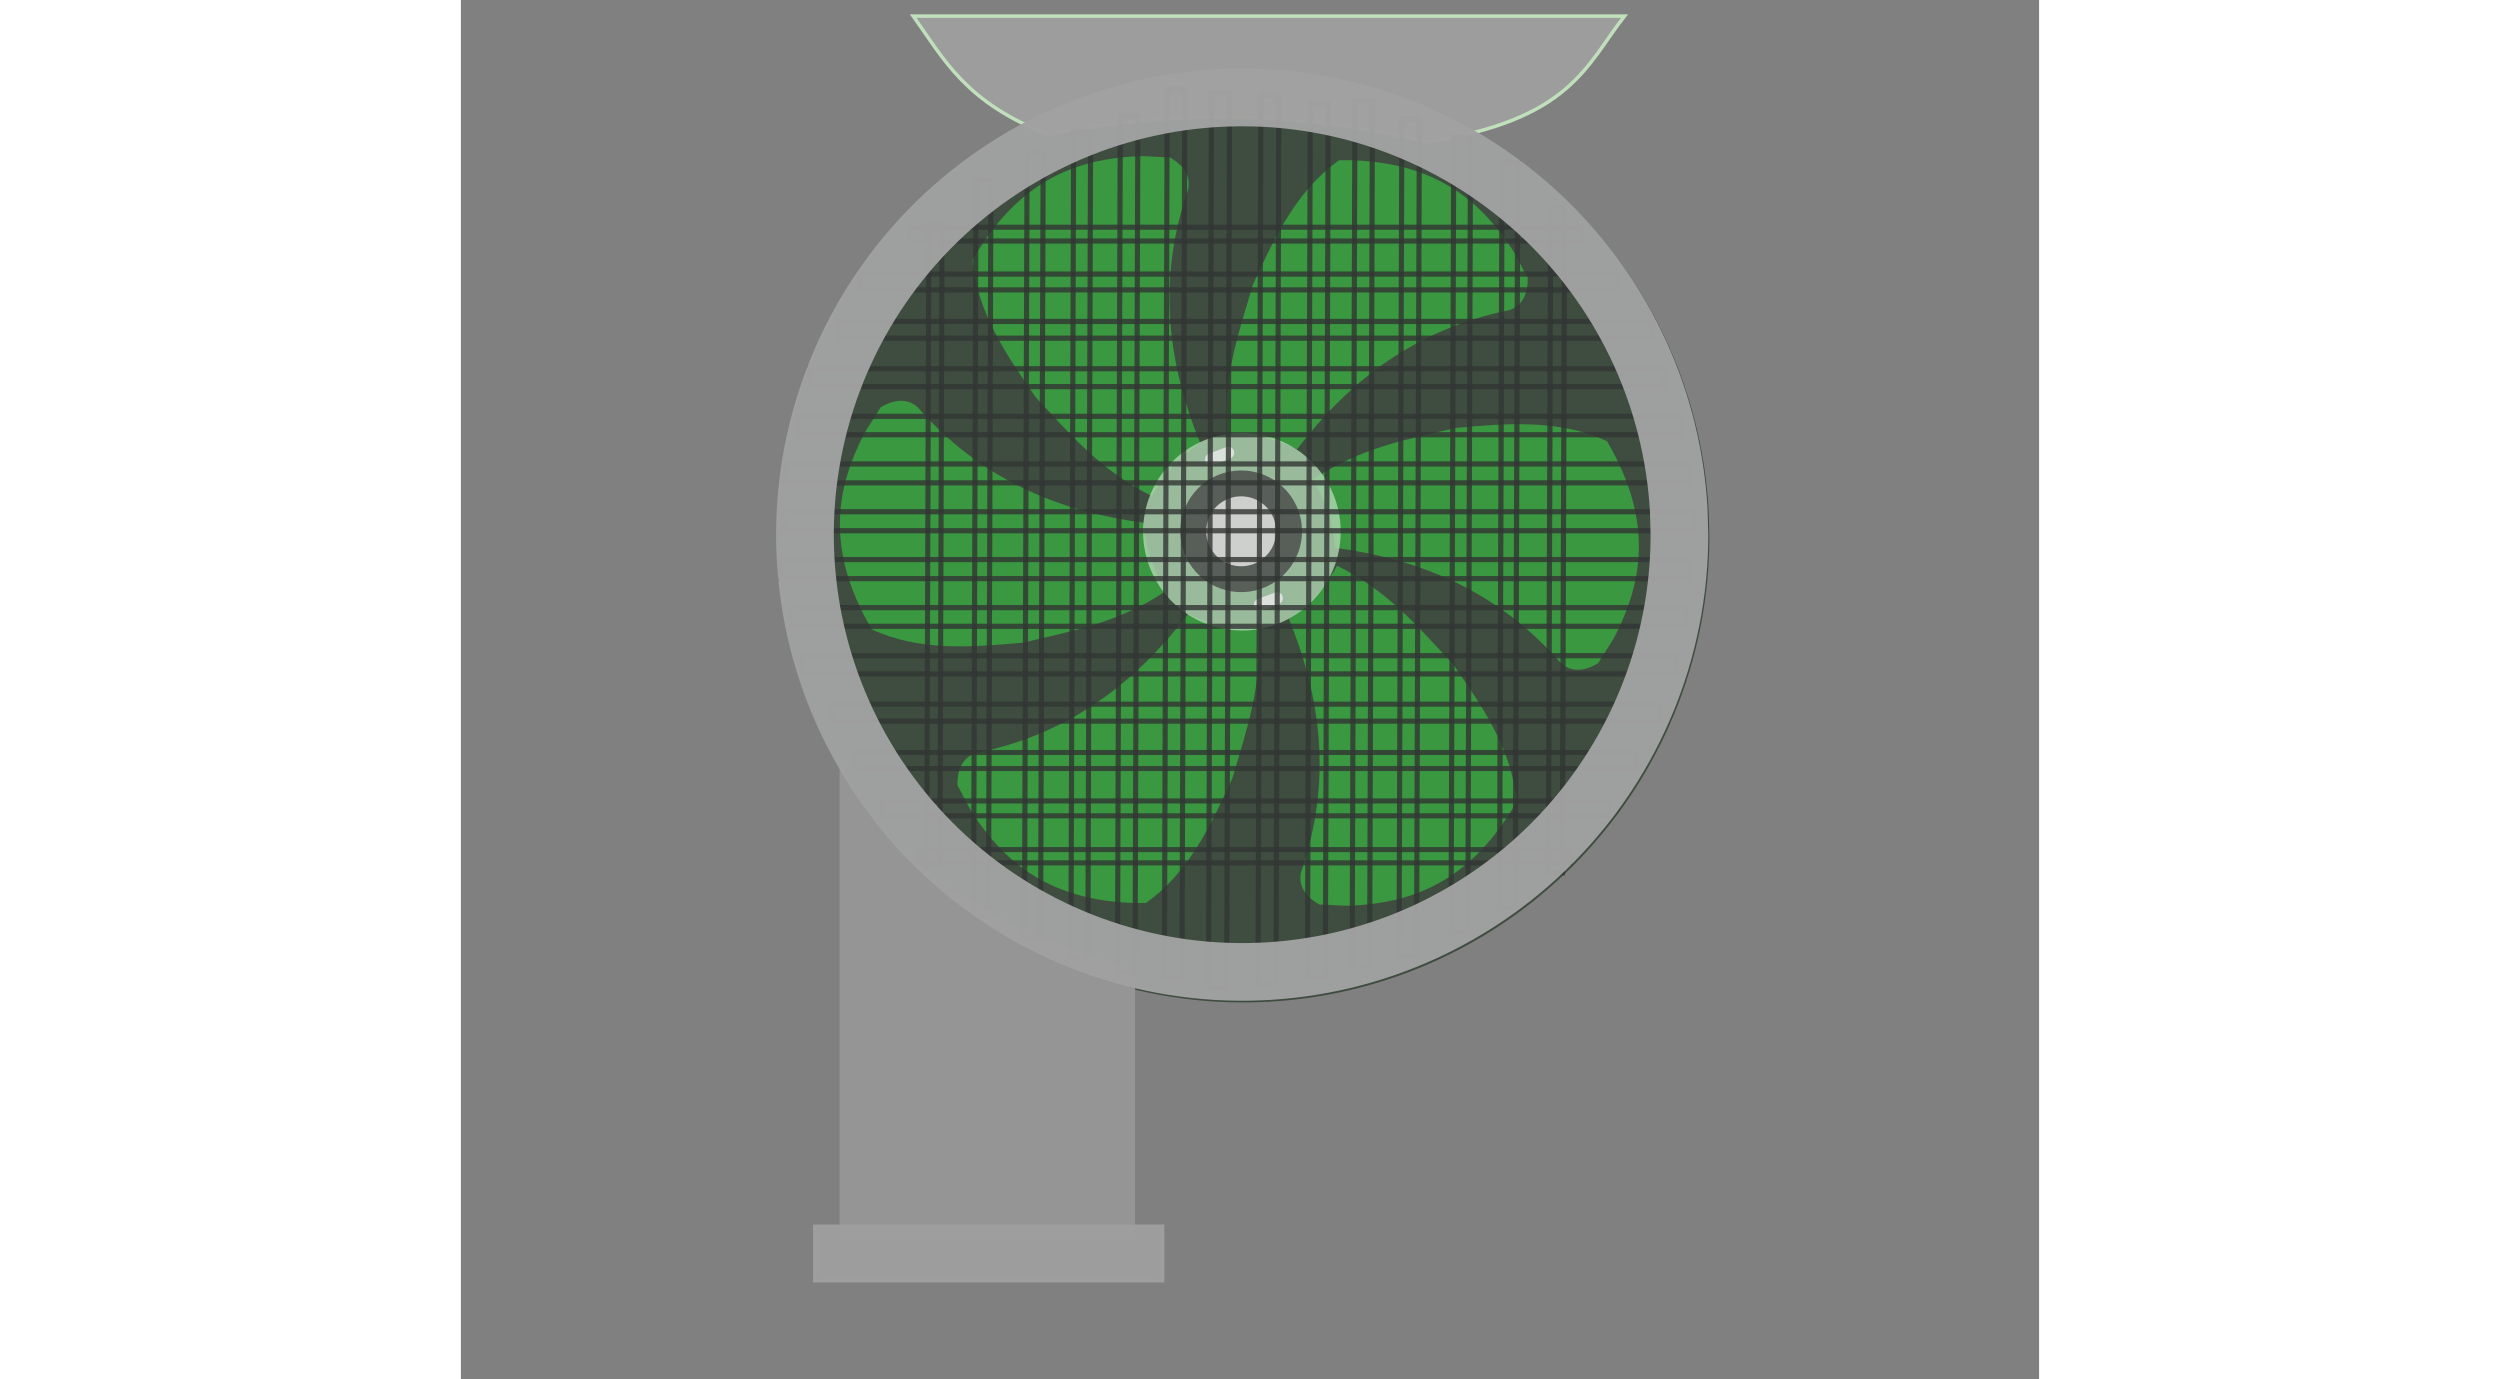 <?xml version="1.0" encoding="UTF-8" standalone="no"?>
<svg
    width="58"
   height="32"
   viewBox="0 0 342 298.9"
   fill="none"
   oncontextmenu="return false"
   version="1.1"
   id="svg1012"
   sodipodi:docname="FanOndocnguoc - Copy.svg"
   inkscape:version="1.1 (c68e22c387, 2021-05-23)"
   xmlns:inkscape="http://www.inkscape.org/namespaces/inkscape"
   xmlns:sodipodi="http://sodipodi.sourceforge.net/DTD/sodipodi-0.dtd"
   xmlns="http://www.w3.org/2000/svg"
   xmlns:svg="http://www.w3.org/2000/svg">
  <rect x="0" y="0" width="342" height="298.9" fill="#808080" stroke="none"/>
  <sodipodi:namedview
     id="namedview1014"
     pagecolor="#505050"
     bordercolor="#eeeeee"
     borderopacity="1"
     inkscape:pageshadow="0"
     inkscape:pageopacity="0"
     inkscape:pagecheckerboard="0"
     showgrid="false"
     inkscape:zoom="8.0115198"
     inkscape:cx="-1.5602533"
     inkscape:cy="37.758129"
     inkscape:window-width="1920"
     inkscape:window-height="1017"
     inkscape:window-x="-8"
     inkscape:window-y="-8"
     inkscape:window-maximized="1"
     inkscape:current-layer="Q_ON 1"
     showguides="false"
     inkscape:guide-bbox="true">
    <sodipodi:guide
       position="255.066,-1.241"
       orientation="0,-1"
       id="guide892" />
  </sodipodi:namedview>

  <g
     id="Q_ON 1">
    <g
       id="layer2"
       transform="translate(-2.447,-5.769)">
      <path
         id="path12903"
         d="m 273,121.999 c 0,26.538 -10.444,52.01 -29.076,70.909 -18.631,18.898 -43.951,29.704 -70.487,30.082 -26.535,0.378 -52.153,-9.704 -71.315,-28.064 C 82.961,176.566 71.795,151.401 71.04,124.874 70.284,98.347 80,72.588 98.086,53.167 116.172,33.746 141.174,22.224 167.688,21.091 c 26.514,-1.133 52.409,8.215 72.085,26.023 19.677,17.808 31.554,42.644 33.064,69.139"
         fill="#3f4c40" />
    </g>
    <g
       id="layer4"
       transform="matrix(1,0,0,-1,-7.11,242.203)"
       style="fill:#bbbbbb;fill-opacity:0.974">
      <path
         id="rect29661"
         d="m 216.206,211.422 c -13.358,3.426 -27.988,5.263 -42.851,5.381 -13.292,0.095 -26.49,-1.187 -38.838,-3.773 -18.035,6.831 -22.806,16.447 -29.383,25.684 h 154.132 c -8.33,-10.643 -11.607,-22.583 -43.06,-27.292 z"
         fill="url(#paint0_linear_0:1)"
         stroke="#b9e8b4"
         stroke-width="0.756"
         stroke-linecap="square"
         style="fill:#9e9e9e;fill-opacity:0.974;stroke:#c0e0bc;stroke-opacity:1" />
    </g>
    <g
       id="layer1"
       transform="translate(-2.447,-5.769)">
      <path
         id="rect6772"
         opacity="0.801"
         d="m 231.207,179.539 c -10.483,18.366 -24.031,21.885 -35.581,22.481 -2.109,0.109 -5.29,-0.235 -7.16,-0.231 -2.814,-1.607 -4.658,-3.948 -3.952,-7.056 6.719,-19.488 4.451,-37.437 -2.639,-54.86 5.034,-3.357 8.07,-7.333 10.443,-11.514 11.078,5.429 17.82,13.554 25.118,21.334 6.387,9.157 12.816,18.527 13.772,29.847 z"
         fill="#39ab40" />
      <path
         id="path9203"
         opacity="0.801"
         d="m 113.325,62.115 c 10.484,-18.366 24.031,-21.885 35.582,-22.482 2.108,-0.109 5.289,0.236 7.159,0.233 2.814,1.607 4.659,3.947 3.952,7.055 -6.719,19.488 -4.451,37.437 2.639,54.86 -5.034,3.357 -8.07,7.333 -10.443,11.514 -11.078,-5.428 -17.82,-13.554 -25.118,-21.334 -6.387,-9.156 -12.816,-18.526 -13.771,-29.847 z"
         fill="#39ab40" />
      <path
         id="path9205"
         opacity="0.801"
         d="M 91.492,142.159 C 80.762,123.936 84.439,110.43 89.66,100.11 c 0.953,-1.883 2.833,-4.473 3.76,-6.097 2.792,-1.644 5.74,-2.082 8.086,0.076 13.574,15.512 30.278,22.463 48.921,24.966 0.412,6.037 2.354,10.647 4.804,14.784 -10.215,6.917 -20.617,8.731 -30.995,11.198 -11.119,0.994 -22.445,1.917 -32.744,-2.878 z"
         fill="#39ab40" />
      <path
         id="path9207"
         opacity="0.801"
         d="m 250.8,101.368 c 10.73,18.223 7.052,31.729 1.831,42.049 -0.953,1.884 -2.832,4.473 -3.759,6.097 -2.793,1.644 -5.74,2.082 -8.087,-0.075 -13.574,-15.513 -30.277,-22.463 -48.921,-24.967 -0.412,-6.037 -2.354,-10.647 -4.804,-14.784 10.216,-6.916 20.617,-8.73 30.995,-11.197 11.12,-0.994 22.446,-1.917 32.745,2.877 z"
         fill="#39ab40" />
      <path
         id="path9209"
         opacity="0.801"
         d="m 192.773,40.478 c 21.146,-0.295 31.057,9.589 37.436,19.237 1.164,1.761 2.482,4.677 3.435,6.286 0.044,3.24 -1.035,6.018 -4.071,6.987 -20.2,4.108 -34.511,15.176 -45.921,30.132 -5.448,-2.632 -10.415,-3.229 -15.222,-3.149 -0.949,-12.3 2.627,-22.235 5.624,-32.472 4.645,-10.152 9.452,-20.449 18.719,-27.02 z"
         fill="#39ab40" />
      <path
         id="path9211"
         opacity="0.801"
         d="m 150.904,201.453 c -21.146,0.295 -31.057,-9.589 -37.436,-19.236 -1.164,-1.761 -2.482,-4.677 -3.434,-6.286 -0.045,-3.24 1.034,-6.018 4.071,-6.987 20.2,-4.109 34.511,-15.177 45.92,-30.132 5.448,2.632 10.415,3.228 15.223,3.148 0.948,12.301 -2.628,22.235 -5.625,32.472 -4.645,10.152 -9.452,20.449 -18.719,27.02 z"
         fill="#39ab40" />
      <path
         id="path9235"
         opacity="0.801"
         d="m 152.746,130.982 c -2.624,-4.978 -3.183,-10.787 -1.557,-16.174 1.626,-5.386 5.307,-9.916 10.247,-12.61 4.939,-2.695 10.741,-3.336 16.15,-1.787 5.409,1.549 9.991,5.165 12.755,10.066 2.764,4.901 3.488,10.692 2.016,16.123 -1.472,5.43 -5.022,10.063 -9.883,12.897 -4.861,2.833 -10.642,3.64 -16.093,2.245 -5.451,-1.394 -10.134,-4.878 -13.036,-9.698"
         fill="#b0d6b2" />
      <path
         id="rect9339"
         opacity="0.801"
         d="m 175.991,138.047 3.709,-1.391 c 0.677,-0.254 1.038,-1.014 0.808,-1.699 -0.23,-0.685 -0.966,-1.034 -1.642,-0.78 l -3.709,1.391 c -0.676,0.253 -1.038,1.014 -0.808,1.699 0.231,0.685 0.966,1.034 1.642,0.78 z"
         fill="#ececec" />
      <path
         id="rect9339-8"
         opacity="0.801"
         d="m 165.423,106.539 3.709,-1.391 c 0.676,-0.254 1.038,-1.015 0.808,-1.7 -0.231,-0.684 -0.966,-1.034 -1.642,-0.78 l -3.709,1.391 c -0.677,0.254 -1.038,1.015 -0.808,1.699 0.23,0.685 0.966,1.034 1.642,0.781 z"
         fill="#ececec" />
      <path
         id="path11875"
         opacity="0.801"
         d="m 159.869,127.05 c -1.616,-3.065 -1.96,-6.643 -0.959,-9.961 1.002,-3.317 3.268,-6.107 6.31,-7.766 3.043,-1.659 6.615,-2.054 9.947,-1.1 3.331,0.954 6.152,3.181 7.855,6.199 1.702,3.018 2.148,6.585 1.242,9.929 -0.907,3.345 -3.094,6.198 -6.087,7.943 -2.994,1.745 -6.554,2.242 -9.911,1.383 -3.357,-0.859 -6.241,-3.005 -8.028,-5.973"
         fill="#494949" />
      <path
         id="path11966"
         opacity="0.801"
         d="m 164.828,124.436 c -0.929,-1.762 -1.127,-3.819 -0.551,-5.726 0.576,-1.908 1.879,-3.512 3.628,-4.466 1.749,-0.954 3.803,-1.181 5.719,-0.632 1.915,0.548 3.537,1.829 4.516,3.564 0.979,1.735 1.235,3.786 0.714,5.709 -0.521,1.923 -1.779,3.563 -3.5,4.567 -1.721,1.003 -3.768,1.288 -5.698,0.795 -1.93,-0.494 -3.588,-1.728 -4.616,-3.435"
         fill="#ececec" />
    </g>
    <g
       id="layer7"
       transform="matrix(0,0.778,1,0,58.668,13.698)"
       style="fill:#969696;fill-opacity:0.974">
      <path
         id="rect15660"
         d="M 194.148,23.398 H 328.12 V 87.421 H 252.687 C 239.014,53.052 219.773,31.103 194.148,23.398 Z"
         fill="url(#paint1_linear_0:1)"
         style="fill:#969696;fill-opacity:0.974" />
      <path
         id="rect26505"
         d="m 339.044,18.207 h -15 v 75 h 15 z"
         fill="url(#paint2_linear_0:1)"
         stroke="#23ee8a"
         stroke-width="1.134"
         stroke-linecap="square"
         style="fill:#9e9e9e;fill-opacity:0.974;stroke:#9e9e9e;stroke-opacity:1" />
    </g>
    <g
       id="layer5"
       transform="translate(-2.447,-5.769)">
      <path
         id="rect6140"
         opacity="0.801"
         d="M 245.385,55.007 H 99.531 V 57.997 H 245.385 Z"
         stroke="#323634"
         stroke-width="1.104"
         stroke-linecap="square" />
      <path
         id="rect6140-0"
         opacity="0.801"
         d="M 253.363,65.159 H 89.078 v 3.426 H 253.363 Z"
         stroke="#323634"
         stroke-width="1.127"
         stroke-linecap="square" />
      <path
         id="rect6140-5"
         opacity="0.801"
         d="M 260.772,75.432 H 84.144 v 3.621 H 260.772 Z"
         stroke="#323634"
         stroke-width="1.134"
         stroke-linecap="square" />
      <path
         id="rect6140-6"
         opacity="0.801"
         d="M 263.237,85.675 H 78.143 v 3.876 H 263.237 Z"
         stroke="#323634"
         stroke-width="1.125"
         stroke-linecap="square" />
      <path
         id="rect6140-8"
         opacity="0.801"
         d="M 267.118,95.989 H 75.323 v 3.989 H 267.118 Z"
         stroke="#323634"
         stroke-width="1.128"
         stroke-linecap="square" />
      <path
         id="rect6140-4"
         opacity="0.801"
         d="M 268.88,106.307 H 72.854 v 4.092 H 268.88 Z"
         stroke="#323634"
         stroke-width="1.126"
         stroke-linecap="square" />
      <path
         id="rect6140-2"
         opacity="0.801"
         d="M 269.762,116.667 H 72.325 v 4.113 H 269.762 Z"
         stroke="#323634"
         stroke-width="1.127"
         stroke-linecap="square" />
      <path
         id="rect6140-9"
         opacity="0.801"
         d="M 268.879,127.025 H 71.794 v 4.138 H 268.879 Z"
         stroke="#323634"
         stroke-width="1.123"
         stroke-linecap="square" />
      <path
         id="rect6140-0-6"
         opacity="0.801"
         d="M 267.822,137.44 H 73.912 v 4.049 H 267.822 Z"
         stroke="#323634"
         stroke-width="1.126"
         stroke-linecap="square" />
      <path
         id="rect6140-5-1"
         opacity="0.801"
         d="M 265.706,147.861 H 76.381 v 3.947 h 189.325 z"
         stroke="#323634"
         stroke-width="1.127"
         stroke-linecap="square" />
      <path
         id="rect6140-6-5"
         opacity="0.801"
         d="M 262.239,158.364 H 82.677 v 3.682 H 262.239 Z"
         stroke="#323634"
         stroke-width="1.106"
         stroke-linecap="square" />
      <path
         id="rect6140-8-7"
         opacity="0.801"
         d="M 257.19,168.838 H 87.726 v 3.474 H 257.19 Z"
         stroke="#323634"
         stroke-width="1.092"
         stroke-linecap="square" />
      <path
         id="rect6140-4-1"
         opacity="0.801"
         d="M 251.099,179.333 H 93.817 v 3.225 h 157.282 z"
         stroke="#323634"
         stroke-width="1.109"
         stroke-linecap="square" />
      <path
         id="rect6140-2-3"
         opacity="0.801"
         d="M 242.845,189.873 H 102.071 v 2.886 h 140.774 z"
         stroke="#323634"
         stroke-width="1.099"
         stroke-linecap="square" />
      <path
         id="rect6383"
         opacity="0.801"
         d="m 103.849,53.871 -0.458,139.624 2.862,0.009 0.459,-139.624 z"
         stroke="#323634"
         stroke-width="1.098"
         stroke-linecap="square" />
      <path
         id="rect6385"
         opacity="0.801"
         d="m 114.062,44.74 -0.519,157.952 3.238,0.011 0.519,-157.952 z"
         stroke="#323634"
         stroke-width="1.112"
         stroke-linecap="square" />
      <path
         id="rect6387"
         opacity="0.801"
         d="m 125.138,38.686 -0.559,170.075 3.487,0.012 0.558,-170.075 z"
         stroke="#323634"
         stroke-width="1.112"
         stroke-linecap="square" />
      <path
         id="rect6389"
         opacity="0.801"
         d="m 135.228,34.224 -0.587,179.065 3.671,0.012 0.588,-179.065 z"
         stroke="#323634"
         stroke-width="1.112"
         stroke-linecap="square" />
      <path
         id="rect6391"
         opacity="0.801"
         d="m 145.34,30.972 -0.609,185.636 3.805,0.012 0.61,-185.635 z"
         stroke="#323634"
         stroke-width="1.112"
         stroke-linecap="square" />
      <path
         id="rect6393"
         opacity="0.801"
         d="m 155.505,25.117 -0.611,192.692 3.814,0.013 0.611,-192.692 z"
         stroke="#323634"
         stroke-width="1.112"
         stroke-linecap="square" />
      <path
         id="rect6395"
         opacity="0.801"
         d="m 165.093,25.932 -0.629,193.765 3.928,0.014 0.629,-193.766 z"
         stroke="#323634"
         stroke-width="1.112"
         stroke-linecap="square" />
      <path
         id="rect6397"
         opacity="0.801"
         d="m 175.806,26.354 -0.625,192.645 3.899,0.013 0.624,-192.645 z"
         stroke="#323634"
         stroke-width="1.112"
         stroke-linecap="square" />
      <path
         id="rect6399"
         opacity="0.801"
         d="m 186.514,28.264 -0.621,189.243 3.879,0.012 0.622,-189.243 z"
         stroke="#323634"
         stroke-width="1.112"
         stroke-linecap="square" />
      <path
         id="rect6401"
         opacity="0.801"
         d="m 196.188,27.673 -0.607,187.637 3.789,0.013 0.607,-187.637 z"
         stroke="#323634"
         stroke-width="1.112"
         stroke-linecap="square" />
      <path
         id="rect6403"
         opacity="0.801"
         d="m 206.354,31.516 -0.608,181.272 3.795,0.012 0.608,-181.272 z"
         stroke="#323634"
         stroke-width="1.112"
         stroke-linecap="square" />
      <path
         id="rect6405"
         opacity="0.801"
         d="m 217.598,35.466 -0.583,172.43 3.636,0.012 0.582,-172.43 z"
         stroke="#323634"
         stroke-width="1.115"
         stroke-linecap="square" />
      <path
         id="rect6407"
         opacity="0.801"
         d="m 228.063,41.063 -0.546,161.554 3.409,0.011 0.546,-161.555 z"
         stroke="#323634"
         stroke-width="1.134"
         stroke-linecap="square" />
      <path
         id="rect6409"
         opacity="0.801"
         d="m 238.598,50.621 -0.483,144.258 3.016,0.01 0.483,-144.258 z"
         stroke="#323634"
         stroke-width="1.134"
         stroke-linecap="square" />
    </g>
    <g
       id="layer3"
       transform="translate(-2.447,-5.769)"
       style="fill:#a1a1a1;fill-opacity:0.974">
      <path
         id="path13010"
         d="m 174.928,20.684 c -2.495,-0.079 -4.991,-0.065 -7.484,0.041 -26.515,1.133 -51.518,12.656 -69.603,32.077 -18.086,19.421 -27.801,45.181 -27.045,71.708 0.755,26.528 11.921,51.692 31.083,70.052 19.162,18.361 44.78,28.441 71.316,28.063 26.535,-0.377 51.855,-11.184 70.486,-30.082 18.631,-18.898 29.076,-44.37 29.076,-70.908 l -0.164,-5.748 C 271.155,90.684 260.333,66.932 242.256,49.311 224.18,31.69 200.16,21.477 174.928,20.684 Z m -0.393,12.494 c 22.109,0.695 43.157,9.643 58.996,25.084 15.84,15.44 25.323,36.252 26.582,58.336 l 0.143,5.037 c 0,23.254 -9.152,45.573 -25.477,62.133 -16.325,16.559 -38.512,26.028 -61.763,26.359 -23.252,0.331 -45.7,-8.502 -62.49,-24.591 -16.79,-16.088 -26.573,-38.139 -27.235,-61.383 -0.662,-23.245 7.851,-45.816 23.699,-62.833 15.847,-17.017 37.756,-27.114 60.989,-28.107 2.184,-0.093 4.371,-0.104 6.556,-0.035 z"
         fill="#46e453"
         style="fill:#a1a1a1;fill-opacity:0.974" />
    </g>
  </g>
  <defs
     id="defs1010">
    <linearGradient
       id="paint0_linear_0:1"
       x1="115.438"
       y1="229.414"
       x2="252.851"
       y2="228.74"
       gradientUnits="userSpaceOnUse">
      <stop
         stop-color="#00B30A"
         id="stop975" />
      <stop
         offset="0.477"
         stop-color="#B9D7BC"
         stop-opacity="0.992"
         id="stop977" />
      <stop
         offset="1"
         stop-color="#79E07F"
         stop-opacity="0.988"
         id="stop979" />
    </linearGradient>
    <linearGradient
       id="paint1_linear_0:1"
       x1="276.345"
       y1="87"
       x2="276.345"
       y2="25"
       gradientUnits="userSpaceOnUse">
      <stop
         stop-color="#17A81F"
         id="stop982" />
      <stop
         offset="0.477"
         stop-color="#E9E9E9"
         stop-opacity="0.992"
         id="stop984" />
      <stop
         offset="1"
         stop-color="#1FF42B"
         stop-opacity="0.988"
         id="stop986" />
    </linearGradient>
    <linearGradient
       id="paint2_linear_0:1"
       x1="331.044"
       y1="20.707"
       x2="331.544"
       y2="91.207"
       gradientUnits="userSpaceOnUse">
      <stop
         stop-color="#4DFB57"
         id="stop989" />
      <stop
         offset="0.308"
         stop-color="white"
         id="stop991" />
      <stop
         offset="1"
         stop-color="#13C21C"
         id="stop993" />
    </linearGradient>
    <linearGradient
       id="paint3_linear_0:1"
       x1="62.435"
       y1="154.522"
       x2="62.435"
       y2="216.522"
       gradientUnits="userSpaceOnUse">
      <stop
         stop-color="#49E557"
         id="stop996" />
      <stop
         offset="0.477"
         stop-color="#D8E3D9"
         stop-opacity="0.992"
         id="stop998" />
      <stop
         offset="1"
         stop-color="#18AC20"
         stop-opacity="0.988"
         id="stop1000" />
    </linearGradient>
    <linearGradient
       id="paint4_linear_0:1"
       x1="9.694"
       y1="152.016"
       x2="10.194"
       y2="222.516"
       gradientUnits="userSpaceOnUse">
      <stop
         stop-color="#4DFB57"
         id="stop1003" />
      <stop
         offset="0.308"
         stop-color="white"
         id="stop1005" />
      <stop
         offset="1"
         stop-color="#13C21C"
         id="stop1007" />
    </linearGradient>
  </defs>
</svg>
